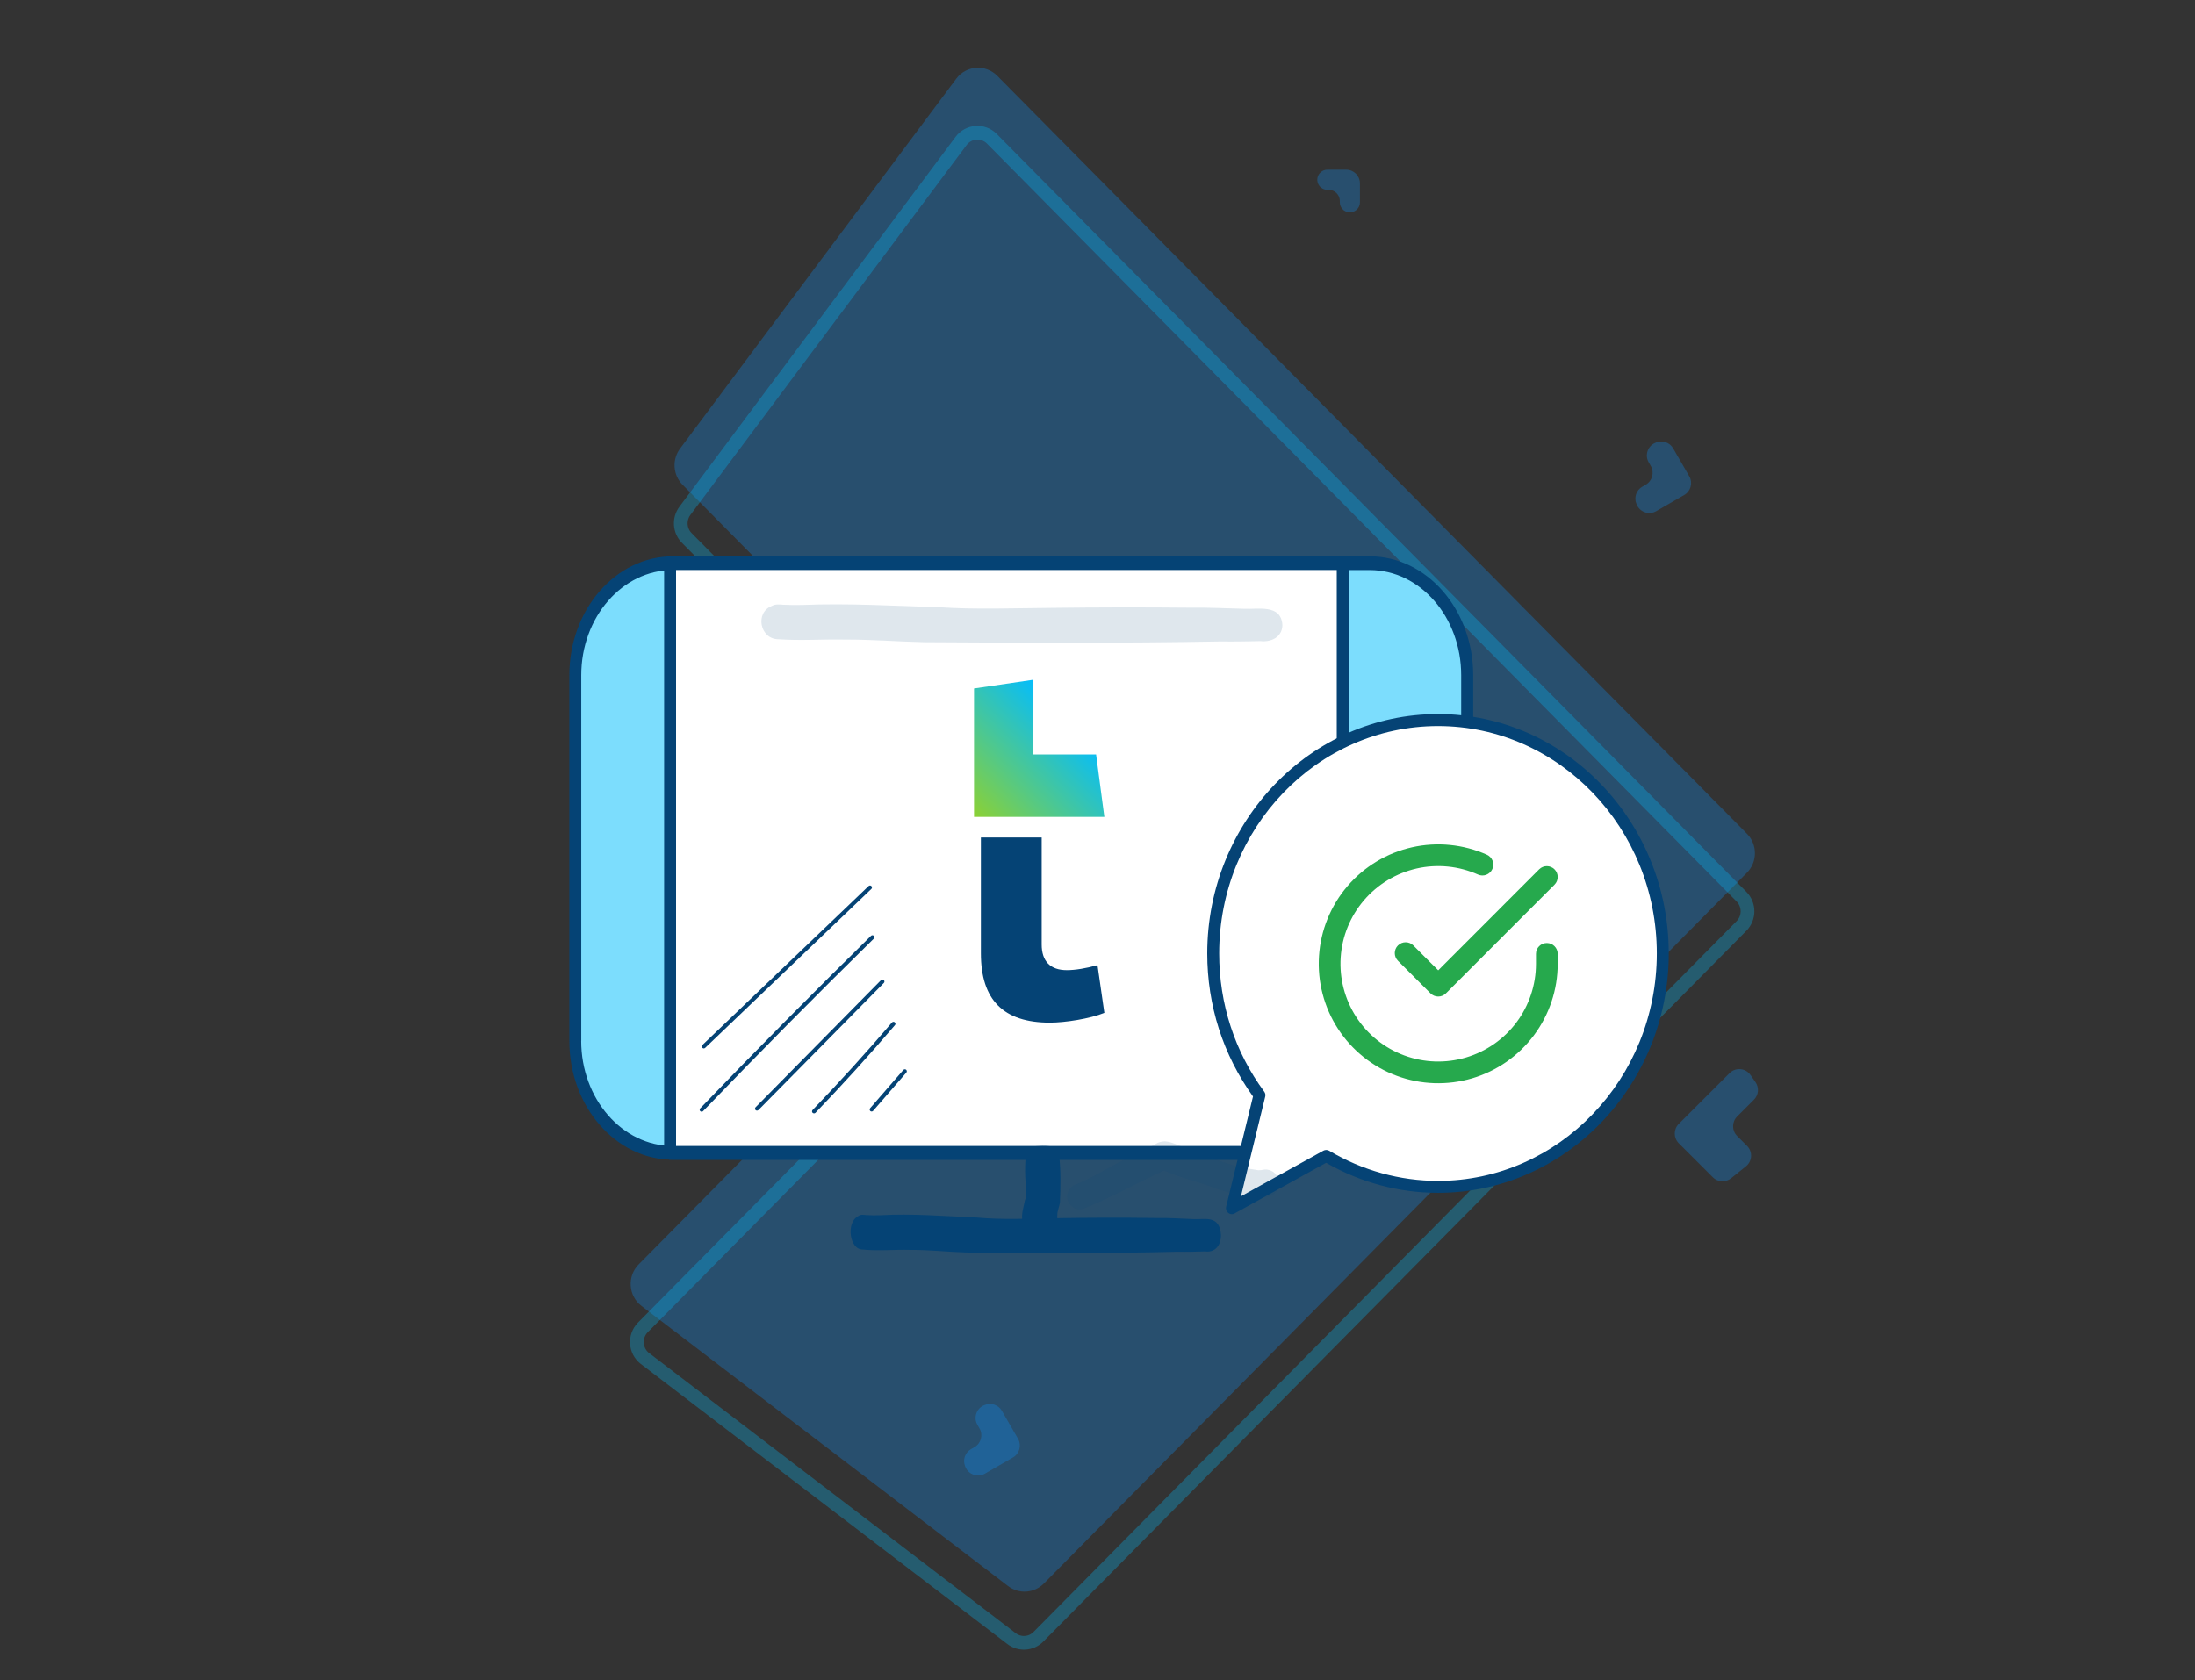 <svg width="320" height="245" viewBox="0 0 320 245" fill="none" xmlns="http://www.w3.org/2000/svg">
<rect x="0" y="0" width="320" height="245" fill="#333333" stroke="none"/>
<path opacity="0.3" d="M254.68 127.266C256.233 125.695 256.233 123.149 254.68 121.578L145.393 11.058C143.685 9.331 140.861 9.529 139.406 11.479L99.142 65.418C97.947 67.019 98.101 69.267 99.504 70.686L149.71 121.458C151.264 123.029 151.264 125.576 149.71 127.147L93.106 184.389C91.399 186.116 91.594 188.97 93.521 190.443L146.963 231.293C148.546 232.504 150.77 232.348 152.174 230.929L254.68 127.266Z" fill="#1090F9"/>
<path opacity="0.3" d="M144.603 20.241L253.889 130.761C255.054 131.939 255.054 133.849 253.889 135.027L151.383 238.69C150.33 239.754 148.663 239.871 147.475 238.963L94.033 198.112C92.588 197.008 92.442 194.868 93.722 193.573L150.326 136.33C152.268 134.367 152.268 131.183 150.326 129.219L100.12 78.447C99.067 77.382 98.952 75.697 99.848 74.496L140.112 20.557C141.204 19.095 143.322 18.946 144.603 20.241Z" stroke="#05BDFB" stroke-width="2"/>
<path opacity="0.3" d="M196.26 24.748C197.364 24.748 198.26 25.643 198.26 26.748L198.26 29.501C198.26 30.391 197.473 31.076 196.591 30.953V30.953C195.866 30.852 195.326 30.233 195.326 29.501L195.326 29.312C195.326 28.411 194.596 27.681 193.695 27.681L193.506 27.681C192.616 27.681 191.931 26.894 192.054 26.012V26.012C192.155 25.287 192.775 24.748 193.506 24.748L196.26 24.748Z" fill="#1090F9"/>
<path opacity="0.3" d="M246.271 69.451C246.823 70.408 246.496 71.631 245.539 72.183L241.455 74.541C240.403 75.148 239.058 74.686 238.602 73.561L238.561 73.461C238.186 72.536 238.55 71.477 239.415 70.978L239.929 70.68C240.886 70.128 241.214 68.905 240.661 67.948L240.357 67.421C239.75 66.369 240.212 65.024 241.338 64.567L241.437 64.527C242.362 64.152 243.422 64.516 243.921 65.38L246.271 69.451Z" fill="#1090F9"/>
<path opacity="0.3" d="M148.409 209.806C148.961 210.763 148.633 211.986 147.677 212.538L143.593 214.896C142.541 215.503 141.196 215.041 140.739 213.916L140.699 213.816C140.324 212.891 140.688 211.831 141.552 211.333L142.067 211.035C143.024 210.483 143.351 209.26 142.799 208.303L142.495 207.776C141.887 206.724 142.35 205.379 143.475 204.922L143.575 204.882C144.5 204.507 145.559 204.871 146.058 205.735L148.409 209.806Z" fill="#1090F9"/>
<path opacity="0.3" d="M244.742 166.722C243.961 165.941 243.961 164.674 244.742 163.893L252.143 156.492C253.024 155.611 254.488 155.741 255.199 156.764L255.93 157.814C256.483 158.609 256.387 159.686 255.702 160.37L253.247 162.825C252.466 163.607 252.466 164.873 253.247 165.654L254.701 167.108C255.542 167.949 255.468 169.334 254.541 170.08L252.371 171.826C251.575 172.466 250.425 172.404 249.703 171.682L244.742 166.722Z" fill="#1090F9"/>
<path d="M199.601 168.117L98.171 168.117C90.271 168.117 83.871 160.755 83.871 151.667L83.871 98.579C83.871 89.492 90.271 82.13 98.171 82.13L199.601 82.13C207.501 82.13 213.901 89.492 213.901 98.579L213.901 151.667C213.901 160.755 207.501 168.117 199.601 168.117Z" fill="#7CDDFD"/>
<path d="M214.77 98.465L214.77 151.782C214.77 161.341 208.01 169.118 199.7 169.118L98.07 169.118C89.76 169.118 83.001 161.341 83.001 151.782L83.001 98.465C83.001 88.905 89.76 81.129 98.07 81.129L199.7 81.129C208.01 81.129 214.77 88.905 214.77 98.465ZM84.731 151.782C84.731 160.237 90.71 167.116 98.061 167.116L199.69 167.116C207.04 167.116 213.02 160.237 213.02 151.782L213.02 98.465C213.02 90.01 207.04 83.131 199.69 83.131L98.07 83.131C90.721 83.131 84.74 90.01 84.74 98.465L84.74 151.782L84.731 151.782Z" fill="#054375"/>
<path d="M97.69 82.118L97.69 168.117L195.75 168.117L195.75 82.118L97.69 82.118Z" fill="white"/>
<path d="M196.62 82.13L196.62 168.128C196.62 168.68 196.23 169.129 195.75 169.129L97.69 169.129C97.21 169.129 96.82 168.68 96.82 168.128L96.82 82.13C96.82 81.578 97.21 81.129 97.69 81.129L195.75 81.129C196.23 81.129 196.62 81.566 196.62 82.13ZM194.88 167.116L194.88 83.119L98.56 83.119L98.56 167.116L194.88 167.116Z" fill="#054375"/>
<path d="M203.671 116.501L203.671 131.996C203.671 132.548 203.281 132.997 202.801 132.997C202.321 132.997 201.931 132.548 201.931 131.996L201.931 116.501C201.931 115.949 202.321 115.501 202.801 115.501C203.281 115.501 203.671 115.949 203.671 116.501Z" fill="#054375"/>
<path d="M151.863 122.129V137.735C151.863 140.182 153.127 141.476 155.519 141.476C156.761 141.476 158.342 141.217 159.998 140.745L161 147.703C158.921 148.56 155.269 149.129 153.055 149.129C146.289 149.129 143 145.823 143 139.023V122.129H151.863Z" fill="#054375"/>
<path d="M142 119.129H161L159.794 110.017H150.657V99.129L142 100.399V119.129Z" fill="url(#paint0_linear_469_44797)"/>
<g opacity="0.129">
<path d="M181.314 88.78C178.764 88.71 176.214 88.59 173.664 88.62C166.804 88.55 159.934 88.56 153.064 88.65C147.664 88.69 142.264 88.91 136.864 88.55C130.244 88.35 123.624 87.95 116.994 88.22C116.064 88.24 115.134 88.23 114.204 88.19C113.644 88.15 113.044 88.07 112.534 88.36C110.004 89.33 110.794 93.25 113.514 93.22C116.744 93.45 119.994 93.2 123.224 93.27C127.084 93.25 130.934 93.57 134.794 93.65C149.194 93.74 163.604 93.8 178.004 93.54C179.914 93.57 181.834 93.53 183.744 93.49C185.324 93.67 186.934 92.92 186.954 91.14C186.754 88.07 183.454 88.89 181.314 88.78Z" fill="#054375"/>
</g>
<path d="M209.641 105.009C191.541 105.009 176.871 120.249 176.871 139.049C176.871 146.829 179.391 153.989 183.611 159.719L179.601 176.189L193.351 168.579C198.151 171.439 203.711 173.089 209.641 173.089C227.741 173.089 242.411 157.849 242.411 139.049C242.411 120.249 227.741 105.009 209.641 105.009Z" fill="white"/>
<path d="M179.6 177.059C179.41 177.059 179.23 176.999 179.07 176.879C178.8 176.669 178.67 176.319 178.75 175.979L182.67 159.899C178.31 153.829 176 146.629 176 139.039C176 119.789 191.09 104.129 209.64 104.129C228.19 104.129 243.28 119.789 243.28 139.039C243.28 158.289 228.19 173.949 209.64 173.949C203.94 173.949 198.31 172.439 193.33 169.569L180.01 176.939C179.89 177.029 179.74 177.059 179.6 177.059ZM209.64 105.879C192.05 105.879 177.74 120.759 177.74 139.049C177.74 146.399 180.01 153.369 184.31 159.199C184.46 159.409 184.521 159.669 184.451 159.919L180.91 174.459L192.92 167.809C193.19 167.659 193.52 167.659 193.79 167.819C198.6 170.689 204.08 172.209 209.64 172.209C227.23 172.209 241.54 157.329 241.54 139.039C241.54 120.749 227.23 105.879 209.64 105.879Z" fill="#054375"/>
<path d="M102.602 152.89C102.522 152.89 102.452 152.86 102.392 152.8C102.282 152.68 102.282 152.5 102.402 152.39L126.632 129.21C126.752 129.1 126.932 129.1 127.042 129.22C127.152 129.34 127.152 129.52 127.032 129.63L102.802 152.81C102.742 152.86 102.672 152.89 102.602 152.89Z" fill="#054375"/>
<path d="M102.292 162.12C102.222 162.12 102.142 162.09 102.092 162.04C101.972 161.93 101.972 161.75 102.082 161.63C110.212 153.17 118.592 144.71 126.982 136.47C127.102 136.36 127.282 136.36 127.392 136.47C127.502 136.58 127.502 136.77 127.392 136.88C119.012 145.11 110.632 153.57 102.502 162.03C102.452 162.09 102.372 162.12 102.292 162.12Z" fill="#054375"/>
<path d="M110.352 161.961C110.282 161.961 110.202 161.931 110.152 161.881C110.042 161.771 110.042 161.581 110.152 161.471L128.442 142.931C128.552 142.821 128.742 142.811 128.852 142.931C128.962 143.041 128.972 143.231 128.852 143.341L110.562 161.881C110.502 161.931 110.422 161.961 110.352 161.961Z" fill="#054375"/>
<path d="M118.672 162.361C118.602 162.361 118.532 162.331 118.472 162.281C118.352 162.171 118.352 161.991 118.462 161.871C122.422 157.751 126.322 153.461 130.032 149.111C130.132 148.991 130.322 148.971 130.442 149.081C130.562 149.181 130.582 149.371 130.472 149.491C126.752 153.851 122.852 158.151 118.882 162.281C118.832 162.331 118.752 162.361 118.672 162.361Z" fill="#054375"/>
<path d="M127.072 162.09C127.002 162.09 126.932 162.07 126.882 162.02C126.762 161.91 126.752 161.73 126.852 161.61L131.692 156.03C131.802 155.91 131.982 155.9 132.102 156C132.222 156.11 132.232 156.29 132.132 156.41L127.292 161.99C127.232 162.06 127.152 162.09 127.072 162.09Z" fill="#054375"/>
<g opacity="0.129">
<path d="M184.999 170.619C184.609 170.499 184.229 170.549 183.849 170.639C183.709 170.649 183.559 170.649 183.419 170.649C181.779 170.359 180.679 170.349 177.349 169.139C177.269 169.109 177.199 169.079 177.119 169.049C176.979 168.979 176.379 168.689 176.129 168.579C175.019 168.069 173.849 167.719 172.679 167.339C171.719 167.049 170.829 166.489 169.799 166.439C169.349 166.469 168.869 166.559 168.499 166.819C168.189 166.999 167.869 167.159 167.549 167.319C165.109 168.469 162.699 169.699 160.349 171.019C159.369 171.589 158.359 172.089 157.319 172.529C156.839 172.759 156.269 172.889 155.979 173.369C154.859 174.689 156.269 176.789 157.929 176.279C161.959 174.639 165.769 172.519 169.709 170.679C172.149 171.829 174.829 172.299 177.319 173.339C179.409 173.959 181.589 174.839 183.799 174.479C183.629 174.499 183.449 174.529 183.279 174.549C184.009 174.539 184.819 174.659 185.479 174.269C186.989 173.419 186.689 171.059 184.999 170.619Z" fill="#054375"/>
</g>
<path d="M173.991 177.78C172.178 177.71 170.365 177.59 168.552 177.62C163.675 177.55 158.79 177.56 153.906 177.65C150.067 177.69 146.228 177.91 142.389 177.55C137.682 177.35 132.976 176.95 128.262 177.22C127.601 177.24 126.94 177.23 126.278 177.19C125.88 177.15 125.454 177.07 125.091 177.36C123.292 178.33 123.854 182.25 125.788 182.22C128.084 182.45 130.395 182.2 132.691 182.27C135.435 182.25 138.173 182.57 140.917 182.65C151.155 182.74 161.4 182.8 171.637 182.54C172.995 182.57 174.36 182.53 175.718 182.49C176.842 182.67 177.986 181.92 178 180.14C177.858 177.07 175.512 177.89 173.991 177.78Z" fill="#054375"/>
<path d="M149.651 168.02C149.581 168.423 149.461 168.826 149.491 169.229C149.421 170.312 149.431 171.398 149.521 172.483C149.561 173.336 149.781 174.19 149.421 175.043C149.221 176.089 148.821 177.134 149.091 178.182C149.111 178.329 149.101 178.476 149.061 178.623C149.021 178.711 148.941 178.806 149.231 178.887C150.201 179.286 154.121 179.161 154.091 178.732C154.321 178.221 154.071 177.708 154.141 177.198C154.121 176.588 154.441 175.98 154.521 175.37C154.611 173.095 154.671 170.818 154.411 168.543C154.441 168.241 154.401 167.938 154.361 167.636C154.541 167.386 153.791 167.132 152.011 167.129C148.941 167.161 149.761 167.682 149.651 168.02Z" fill="#054375"/>
<path d="M206.531 126.65C209.528 125.973 212.664 126.283 215.471 127.534C216.27 127.89 217.206 127.531 217.562 126.732C217.918 125.933 217.559 124.997 216.76 124.641C213.33 123.113 209.497 122.734 205.833 123.562C202.17 124.389 198.872 126.379 196.432 129.234C193.992 132.089 192.54 135.656 192.293 139.404C192.046 143.152 193.016 146.879 195.061 150.029C197.105 153.18 200.113 155.586 203.636 156.887C207.159 158.189 211.008 158.317 214.61 157.252C218.211 156.187 221.372 153.986 223.621 150.978C225.87 147.97 227.086 144.316 227.088 140.56V139.102C227.088 138.228 226.379 137.519 225.505 137.519C224.63 137.519 223.922 138.228 223.922 139.102V140.558C223.92 143.631 222.925 146.621 221.085 149.082C219.245 151.543 216.659 153.344 213.712 154.215C210.765 155.086 207.616 154.982 204.733 153.917C201.851 152.852 199.39 150.884 197.717 148.306C196.045 145.728 195.25 142.679 195.452 139.612C195.655 136.546 196.843 133.627 198.839 131.291C200.836 128.956 203.534 127.328 206.531 126.65Z" fill="#26A94D"/>
<path d="M226.625 129.011C227.243 128.393 227.243 127.39 226.624 126.772C226.005 126.154 225.003 126.155 224.385 126.773L209.671 141.502L206.041 137.872C205.423 137.254 204.42 137.254 203.802 137.872C203.184 138.49 203.184 139.493 203.802 140.111L208.552 144.861C208.849 145.158 209.252 145.325 209.672 145.325C210.092 145.325 210.495 145.158 210.792 144.861L226.625 129.011Z" fill="#26A94D"/>
<defs>
<linearGradient id="paint0_linear_469_44797" x1="142.302" y1="119.447" x2="156.839" y2="105.637" gradientUnits="userSpaceOnUse">
<stop stop-color="#8CD133"/>
<stop offset="1" stop-color="#05BDFB"/>
</linearGradient>
</defs>
</svg>
